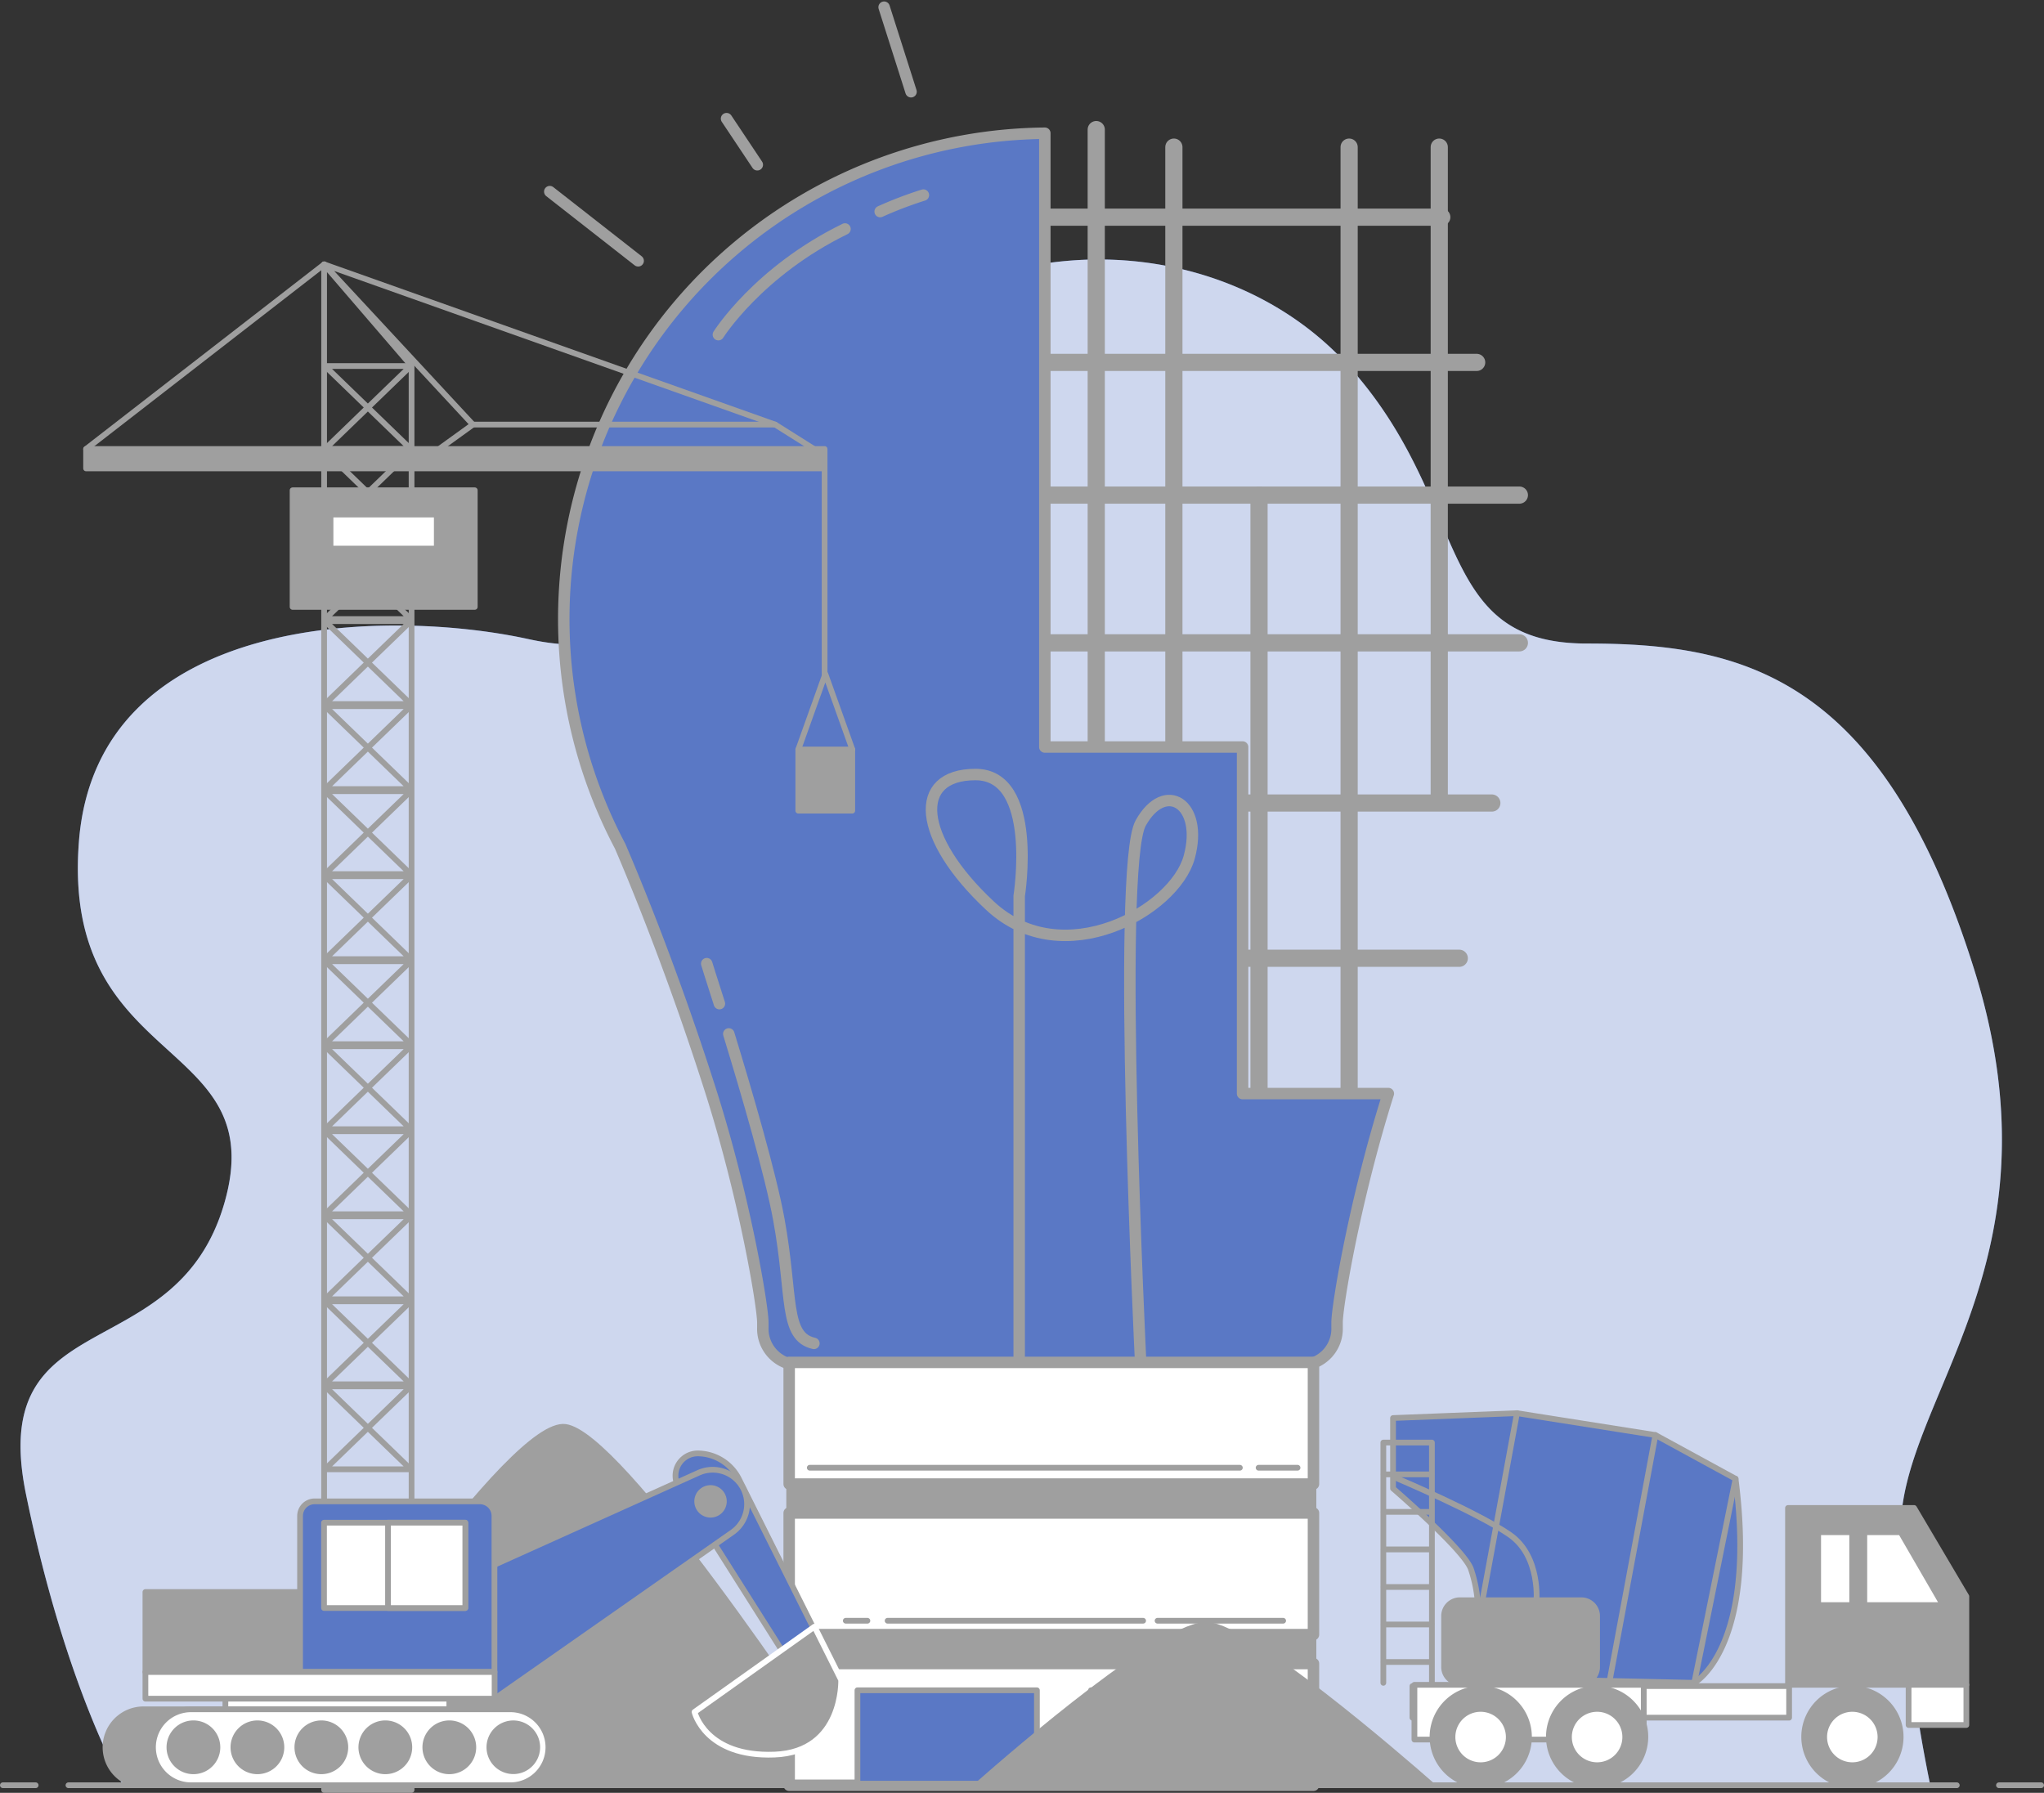 <svg xmlns="http://www.w3.org/2000/svg" width="356.779" height="312.936" viewBox="0 0 356.779 312.936">
  <rect x="0" y="0" width="356.779" height="312.936" fill="#333333" stroke="none"/>
  <g id="Do" transform="translate(-0.5 0.256)">
    <path id="Path_6" data-name="Path 6" d="M338.643,328.718H23.215S13.2,311.842,6.253,277.919s26.154-21.541,34.618-50.782S12.41,204.062,15.489,164.05s53.852-40.775,78.471-35.39S115.5,115.583,144,84.807s71.551-27.7,93.092-3.842,14.612,48.467,41.555,48.467,51.571,5.411,67.684,56.956-13.374,75.1-12.839,98.376a254.867,254.867,0,0,0,5.156,43.955Z" transform="translate(-1.217 -17.361)" fill="#5a78c5"/>
    <path id="Path_7" data-name="Path 7" d="M338.643,328.718H23.215S13.2,311.842,6.253,277.919s26.154-21.541,34.618-50.782S12.41,204.062,15.489,164.05s53.852-40.775,78.471-35.39S115.5,115.583,144,84.807s71.551-27.7,93.092-3.842,14.612,48.467,41.555,48.467,51.571,5.411,67.684,56.956-13.374,75.1-12.839,98.376a254.867,254.867,0,0,0,5.156,43.955Z" transform="translate(-1.217 -17.361)" fill="#fff" opacity="0.7"/>
    <path id="Path_8" data-name="Path 8" d="M167.82,409.045c-7.725-11.763-40.707-61.222-50.358-62.544-9.4-1.29-42.827,48.721-51.867,62.544Z" transform="translate(-18.265 -97.688)" fill="#9f9f9f" stroke="#9f9f9f" stroke-linecap="round" stroke-linejoin="round" stroke-width="1"/>
    <path id="Path_9" data-name="Path 9" d="M267.088,30.785V144.841" transform="translate(-75.24 -8.422)" fill="none" stroke="#9f9f9f" stroke-linecap="round" stroke-linejoin="round" stroke-width="3"/>
    <path id="Path_10" data-name="Path 10" d="M285.983,35.053V146.048" transform="translate(-80.583 -9.629)" fill="none" stroke="#9f9f9f" stroke-linecap="round" stroke-linejoin="round" stroke-width="3"/>
    <path id="Path_11" data-name="Path 11" d="M306.7,119.737V227.246" transform="translate(-86.44 -33.574)" fill="none" stroke="#9f9f9f" stroke-linecap="round" stroke-linejoin="round" stroke-width="3"/>
    <path id="Path_12" data-name="Path 12" d="M328.632,35.053V203.3" transform="translate(-92.642 -9.629)" fill="none" stroke="#9f9f9f" stroke-linecap="round" stroke-linejoin="round" stroke-width="3"/>
    <path id="Path_13" data-name="Path 13" d="M350.565,35.053V149.109" transform="translate(-98.844 -9.629)" fill="none" stroke="#9f9f9f" stroke-linecap="round" stroke-linejoin="round" stroke-width="3"/>
    <path id="Path_14" data-name="Path 14" d="M250.641,52.1h72.11" transform="translate(-70.589 -14.45)" fill="none" stroke="#9f9f9f" stroke-linecap="round" stroke-linejoin="round" stroke-width="3"/>
    <path id="Path_15" data-name="Path 15" d="M250.641,87.445h78.2" transform="translate(-70.589 -24.444)" fill="none" stroke="#9f9f9f" stroke-linecap="round" stroke-linejoin="round" stroke-width="3"/>
    <path id="Path_16" data-name="Path 16" d="M248.82,119.737h86.96" transform="translate(-70.074 -33.574)" fill="none" stroke="#9f9f9f" stroke-linecap="round" stroke-linejoin="round" stroke-width="3"/>
    <path id="Path_17" data-name="Path 17" d="M246.987,155.694h88.275" transform="translate(-69.556 -43.742)" fill="none" stroke="#9f9f9f" stroke-linecap="round" stroke-linejoin="round" stroke-width="3"/>
    <path id="Path_18" data-name="Path 18" d="M270.138,194.677H337" transform="translate(-76.102 -54.765)" fill="none" stroke="#9f9f9f" stroke-linecap="round" stroke-linejoin="round" stroke-width="3"/>
    <path id="Path_19" data-name="Path 19" d="M294.508,232.455h43.7" transform="translate(-82.993 -65.447)" fill="none" stroke="#9f9f9f" stroke-linecap="round" stroke-linejoin="round" stroke-width="3"/>
    <path id="Path_20" data-name="Path 20" d="M134.1,45.884,149.529,57.96" transform="translate(-37.637 -12.692)" fill="none" stroke="#9f9f9f" stroke-linecap="round" stroke-linejoin="round" stroke-width="2"/>
    <path id="Path_21" data-name="Path 21" d="M177.119,28.124l5.368,8.048" transform="translate(-49.8 -7.67)" fill="none" stroke="#9f9f9f" stroke-linecap="round" stroke-linejoin="round" stroke-width="2"/>
    <path id="Path_22" data-name="Path 22" d="M215.464,1l4.7,14.756" transform="translate(-60.642)" fill="none" stroke="#9f9f9f" stroke-linecap="round" stroke-linejoin="round" stroke-width="2"/>
    <path id="Path_23" data-name="Path 23" d="M281.432,199.3H255.991V138.807H221.474V31.672a84.807,84.807,0,0,0-74.138,124.436c2.765,6.437,9.261,22.2,15.766,42.59,6.013,18.818,9.151,37.738,9.151,40.6v.848a6.344,6.344,0,0,0,6.335,6.563H266.15a6.351,6.351,0,0,0,6.335-6.563v-.848C272.468,236.47,275.547,217.915,281.432,199.3Z" transform="translate(-38.599 -8.673)" fill="#5a78c5" stroke="#9f9f9f" stroke-linecap="round" stroke-linejoin="round" stroke-width="2"/>
    <path id="Path_24" data-name="Path 24" d="M214.506,49.6a68.132,68.132,0,0,1,7.54-2.875" transform="translate(-60.372 -12.929)" fill="none" stroke="#9f9f9f" stroke-linecap="round" stroke-linejoin="round" stroke-width="2"/>
    <path id="Path_25" data-name="Path 25" d="M175.132,73.422s6.912-11.025,22.1-18.445" transform="translate(-49.238 -15.263)" fill="none" stroke="#9f9f9f" stroke-linecap="round" stroke-linejoin="round" stroke-width="2"/>
    <path id="Path_26" data-name="Path 26" d="M177.663,250.865c3.146,10.279,7.31,24.517,8.752,32.472,2.442,13.417.848,20.354,6.106,21.549" transform="translate(-49.954 -70.653)" fill="none" stroke="#9f9f9f" stroke-linecap="round" stroke-linejoin="round" stroke-width="2"/>
    <path id="Path_27" data-name="Path 27" d="M172.295,233.768s.848,2.756,2.213,6.979" transform="translate(-48.436 -65.818)" fill="none" stroke="#9f9f9f" stroke-linecap="round" stroke-linejoin="round" stroke-width="2"/>
    <path id="Path_28" data-name="Path 28" d="M242.3,290.013V208.939s3.392-21.2-7.633-21.2-10.177,11.025,2.544,22.9,32.227.848,34.771-8.481-4.24-13.569-8.481-5.937,0,94.134,0,94.134" transform="translate(-63.901 -52.802)" fill="none" stroke="#9f9f9f" stroke-linecap="round" stroke-linejoin="round" stroke-width="2"/>
    <path id="Path_29" data-name="Path 29" d="M283.874,330.8H192.36v21.235h91.514Z" transform="translate(-54.11 -93.254)" fill="#fff" stroke="#9f9f9f" stroke-linecap="round" stroke-linejoin="round" stroke-width="2"/>
    <path id="Path_30" data-name="Path 30" d="M283.874,367.45H192.36v21.235h91.514Z" transform="translate(-54.11 -103.618)" fill="#fff" stroke="#9f9f9f" stroke-linecap="round" stroke-linejoin="round" stroke-width="2"/>
    <path id="Path_31" data-name="Path 31" d="M283.874,360.4H192.36v5.054h91.514Z" transform="translate(-54.11 -101.626)" fill="#9f9f9f" stroke="#9f9f9f" stroke-linecap="round" stroke-linejoin="round" stroke-width="1"/>
    <path id="Path_32" data-name="Path 32" d="M283.874,404.1H192.36V425.34h91.514Z" transform="translate(-54.11 -113.983)" fill="#fff" stroke="#9f9f9f" stroke-linecap="round" stroke-linejoin="round" stroke-width="2"/>
    <path id="Path_33" data-name="Path 33" d="M306.6,356.442h6.8" transform="translate(-86.413 -100.506)" fill="none" stroke="#9f9f9f" stroke-linecap="round" stroke-linejoin="round" stroke-width="1"/>
    <path id="Path_34" data-name="Path 34" d="M197.373,356.442h75.071" transform="translate(-55.527 -100.506)" fill="none" stroke="#9f9f9f" stroke-linecap="round" stroke-linejoin="round" stroke-width="1"/>
    <path id="Path_35" data-name="Path 35" d="M282.01,393.676h21.922" transform="translate(-79.459 -111.034)" fill="none" stroke="#9f9f9f" stroke-linecap="round" stroke-linejoin="round" stroke-width="1"/>
    <path id="Path_36" data-name="Path 36" d="M216.315,393.676h44.6" transform="translate(-60.883 -111.034)" fill="none" stroke="#9f9f9f" stroke-linecap="round" stroke-linejoin="round" stroke-width="1"/>
    <path id="Path_37" data-name="Path 37" d="M206.135,393.676h3.774" transform="translate(-58.005 -111.034)" fill="none" stroke="#9f9f9f" stroke-linecap="round" stroke-linejoin="round" stroke-width="1"/>
    <path id="Path_38" data-name="Path 38" d="M283.874,397.057H192.36v5.054h91.514Z" transform="translate(-54.11 -111.99)" fill="#9f9f9f" stroke="#9f9f9f" stroke-linecap="round" stroke-linejoin="round" stroke-width="1"/>
    <path id="Path_39" data-name="Path 39" d="M240.3,410.6H208.973V426.9H240.3Z" transform="translate(-58.807 -115.819)" fill="#5a78c5" stroke="#9f9f9f" stroke-linecap="round" stroke-linejoin="round" stroke-width="1"/>
    <path id="Path_40" data-name="Path 40" d="M297.138,410.6H265.811V426.9h31.327Z" transform="translate(-74.879 -115.819)" fill="#5a78c5" stroke="#9f9f9f" stroke-linecap="round" stroke-linejoin="round" stroke-width="1"/>
    <path id="Path_41" data-name="Path 41" d="M317.482,422.674c-6-5.267-31.642-27.409-39.1-27.986-7.31-.585-33.26,21.812-40.283,27.986Z" transform="translate(-67.042 -111.317)" fill="#9f9f9f" stroke="#9f9f9f" stroke-linecap="round" stroke-linejoin="round" stroke-width="1"/>
    <path id="Path_42" data-name="Path 42" d="M486.778,433.712h7.361" transform="translate(-137.36 -122.355)" fill="none" stroke="#9f9f9f" stroke-linecap="round" stroke-linejoin="round" stroke-width="1"/>
    <path id="Path_43" data-name="Path 43" d="M16.962,433.712H346.571" transform="translate(-4.514 -122.355)" fill="none" stroke="#9f9f9f" stroke-linecap="round" stroke-linejoin="round" stroke-width="1"/>
    <path id="Path_44" data-name="Path 44" d="M1,433.712H6.724" transform="translate(0 -122.355)" fill="none" stroke="#9f9f9f" stroke-linecap="round" stroke-linejoin="round" stroke-width="1"/>
    <path id="Path_45" data-name="Path 45" d="M457.445,366.232H435.438V397.1H466.57V381.667Z" transform="translate(-122.843 -103.274)" fill="#9f9f9f" stroke="#9f9f9f" stroke-linecap="round" stroke-linejoin="round" stroke-width="1"/>
    <path id="Path_46" data-name="Path 46" d="M474.869,409.272H464.785v7.013h10.084Z" transform="translate(-131.141 -115.444)" fill="#fff" stroke="#9f9f9f" stroke-linecap="round" stroke-linejoin="round" stroke-width="1"/>
    <path id="Path_47" data-name="Path 47" d="M391.9,390.231s11.025-5.937,7.208-35.619l-13.993-7.633-24.169-3.816-21.625.849v12.3s12.3,10.6,13.569,13.993a23.5,23.5,0,0,1,1.272,7.209v11.872Z" transform="translate(-95.665 -96.751)" fill="#5a78c5" stroke="#9f9f9f" stroke-linecap="round" stroke-linejoin="round" stroke-width="1"/>
    <path id="Path_48" data-name="Path 48" d="M419.838,359.126l-7.208,35.619" transform="translate(-116.394 -101.265)" fill="none" stroke="#9f9f9f" stroke-linecap="round" stroke-linejoin="round" stroke-width="1"/>
    <path id="Path_49" data-name="Path 49" d="M399.994,348.484l-8.056,43.252" transform="translate(-110.543 -98.256)" fill="none" stroke="#9f9f9f" stroke-linecap="round" stroke-linejoin="round" stroke-width="1"/>
    <path id="Path_50" data-name="Path 50" d="M367.132,343.163,361.2,375.39" transform="translate(-101.85 -96.751)" fill="none" stroke="#9f9f9f" stroke-linecap="round" stroke-linejoin="round" stroke-width="1"/>
    <path id="Path_51" data-name="Path 51" d="M340.5,359.126s13.993,5.937,19.505,9.753,4.665,11.872,4.665,11.872" transform="translate(-95.999 -101.265)" fill="none" stroke="#9f9f9f" stroke-linecap="round" stroke-linejoin="round" stroke-width="1"/>
    <path id="Path_52" data-name="Path 52" d="M409.789,409.579H344.038v5.513h65.751Z" transform="translate(-96.998 -115.531)" fill="#fff" stroke="#9f9f9f" stroke-linecap="round" stroke-linejoin="round" stroke-width="1"/>
    <path id="Path_53" data-name="Path 53" d="M454.014,384.853h13.73l-7.37-12.721h-6.36Z" transform="translate(-128.096 -104.942)" fill="#fff" stroke="#9f9f9f" stroke-linecap="round" stroke-linejoin="round" stroke-width="1"/>
    <path id="Path_54" data-name="Path 54" d="M448.718,372.132h-5.937v12.721h5.937Z" transform="translate(-124.919 -104.942)" fill="#fff" stroke="#9f9f9f" stroke-linecap="round" stroke-linejoin="round" stroke-width="1"/>
    <path id="Path_55" data-name="Path 55" d="M384.552,409.272H344.523v9.557h40.029Z" transform="translate(-97.136 -115.444)" fill="#fff" stroke="#9f9f9f" stroke-linecap="round" stroke-linejoin="round" stroke-width="1"/>
    <path id="Path_56" data-name="Path 56" d="M449.291,426.908a8.421,8.421,0,1,0-9.784-6.79A8.421,8.421,0,0,0,449.291,426.908Z" transform="translate(-123.955 -115.706)" fill="#9f9f9f" stroke="#9f9f9f" stroke-linecap="round" stroke-linejoin="round" stroke-width="1"/>
    <path id="Path_57" data-name="Path 57" d="M449.157,424.956a4.91,4.91,0,1,0-4.91-4.91A4.91,4.91,0,0,0,449.157,424.956Z" transform="translate(-125.334 -117.102)" fill="#fff" stroke="#9f9f9f" stroke-linecap="round" stroke-linejoin="round" stroke-width="1"/>
    <path id="Path_58" data-name="Path 58" d="M358.811,426.931a8.421,8.421,0,1,0-9.76-6.825A8.422,8.422,0,0,0,358.811,426.931Z" transform="translate(-98.379 -115.711)" fill="#9f9f9f" stroke="#9f9f9f" stroke-linecap="round" stroke-linejoin="round" stroke-width="1"/>
    <path id="Path_59" data-name="Path 59" d="M358.7,424.956a4.91,4.91,0,1,0-4.91-4.91A4.911,4.911,0,0,0,358.7,424.956Z" transform="translate(-99.757 -117.102)" fill="#fff" stroke="#9f9f9f" stroke-linecap="round" stroke-linejoin="round" stroke-width="1"/>
    <path id="Path_60" data-name="Path 60" d="M391.363,424.815a8.421,8.421,0,1,0-11.9-.507A8.421,8.421,0,0,0,391.363,424.815Z" transform="translate(-106.388 -115.704)" fill="#9f9f9f" stroke="#9f9f9f" stroke-linecap="round" stroke-linejoin="round" stroke-width="1"/>
    <path id="Path_61" data-name="Path 61" d="M387.046,424.956a4.91,4.91,0,1,0-4.911-4.91A4.91,4.91,0,0,0,387.046,424.956Z" transform="translate(-107.771 -117.102)" fill="#fff" stroke="#9f9f9f" stroke-linecap="round" stroke-linejoin="round" stroke-width="1"/>
    <path id="Path_62" data-name="Path 62" d="M375.694,388.686h-21.2a2.756,2.756,0,0,0-2.756,2.756v8.9a2.756,2.756,0,0,0,2.756,2.756h21.2a2.757,2.757,0,0,0,2.756-2.756v-8.9A2.756,2.756,0,0,0,375.694,388.686Z" transform="translate(-99.175 -109.623)" fill="#9f9f9f" stroke="#9f9f9f" stroke-linecap="round" stroke-linejoin="round" stroke-width="1"/>
    <path id="Path_63" data-name="Path 63" d="M336.956,392.254V350.317h8.481v41.937" transform="translate(-94.996 -98.774)" fill="none" stroke="#9f9f9f" stroke-linecap="round" stroke-linejoin="round" stroke-width="1"/>
    <path id="Path_64" data-name="Path 64" d="M337.039,358.062h8.328" transform="translate(-95.019 -100.964)" fill="none" stroke="#9f9f9f" stroke-linecap="round" stroke-linejoin="round" stroke-width="1"/>
    <path id="Path_65" data-name="Path 65" d="M337.039,367.19h8.328" transform="translate(-95.019 -103.545)" fill="none" stroke="#9f9f9f" stroke-linecap="round" stroke-linejoin="round" stroke-width="1"/>
    <path id="Path_66" data-name="Path 66" d="M337.039,376.318h8.328" transform="translate(-95.019 -106.126)" fill="none" stroke="#9f9f9f" stroke-linecap="round" stroke-linejoin="round" stroke-width="1"/>
    <path id="Path_67" data-name="Path 67" d="M337.039,385.458h8.328" transform="translate(-95.019 -108.71)" fill="none" stroke="#9f9f9f" stroke-linecap="round" stroke-linejoin="round" stroke-width="1"/>
    <path id="Path_68" data-name="Path 68" d="M337.039,394.586h8.328" transform="translate(-95.019 -111.292)" fill="none" stroke="#9f9f9f" stroke-linecap="round" stroke-linejoin="round" stroke-width="1"/>
    <path id="Path_69" data-name="Path 69" d="M337.039,403.714h8.328" transform="translate(-95.019 -113.873)" fill="none" stroke="#9f9f9f" stroke-linecap="round" stroke-linejoin="round" stroke-width="1"/>
    <path id="Path_70" data-name="Path 70" d="M94.446,329.876H79.181V63.585l15.265,17.75Z" transform="translate(-22.107 -17.697)" fill="none" stroke="#9f9f9f" stroke-linecap="round" stroke-linejoin="round" stroke-width="1"/>
    <path id="Path_71" data-name="Path 71" d="M79.393,351.113H94.362L79.393,336.637H94.362Z" transform="translate(-22.167 -94.906)" fill="none" stroke="#9f9f9f" stroke-linecap="round" stroke-linejoin="round" stroke-width="1"/>
    <path id="Path_72" data-name="Path 72" d="M79.393,330.421H94.362L79.393,315.945H94.362Z" transform="translate(-22.167 -89.055)" fill="none" stroke="#9f9f9f" stroke-linecap="round" stroke-linejoin="round" stroke-width="1"/>
    <path id="Path_73" data-name="Path 73" d="M79.393,309.729H94.362L79.393,295.253H94.362Z" transform="translate(-22.167 -83.204)" fill="none" stroke="#9f9f9f" stroke-linecap="round" stroke-linejoin="round" stroke-width="1"/>
    <path id="Path_74" data-name="Path 74" d="M79.393,289.037H94.362L79.393,274.561H94.362Z" transform="translate(-22.167 -77.353)" fill="none" stroke="#9f9f9f" stroke-linecap="round" stroke-linejoin="round" stroke-width="1"/>
    <path id="Path_75" data-name="Path 75" d="M79.393,268.345H94.362L79.393,253.868H94.362Z" transform="translate(-22.167 -71.502)" fill="none" stroke="#9f9f9f" stroke-linecap="round" stroke-linejoin="round" stroke-width="1"/>
    <path id="Path_76" data-name="Path 76" d="M79.393,247.653H94.362L79.393,233.176H94.362Z" transform="translate(-22.167 -65.651)" fill="none" stroke="#9f9f9f" stroke-linecap="round" stroke-linejoin="round" stroke-width="1"/>
    <path id="Path_77" data-name="Path 77" d="M79.393,226.961H94.362L79.393,212.484H94.362Z" transform="translate(-22.167 -59.8)" fill="none" stroke="#9f9f9f" stroke-linecap="round" stroke-linejoin="round" stroke-width="1"/>
    <path id="Path_78" data-name="Path 78" d="M79.393,206.269H94.362L79.393,191.792H94.362Z" transform="translate(-22.167 -53.949)" fill="none" stroke="#9f9f9f" stroke-linecap="round" stroke-linejoin="round" stroke-width="1"/>
    <path id="Path_79" data-name="Path 79" d="M79.393,185.577H94.362L79.393,171.1H94.362Z" transform="translate(-22.167 -48.098)" fill="none" stroke="#9f9f9f" stroke-linecap="round" stroke-linejoin="round" stroke-width="1"/>
    <path id="Path_80" data-name="Path 80" d="M79.393,164.885H94.362L79.393,150.408H94.362Z" transform="translate(-22.167 -42.247)" fill="none" stroke="#9f9f9f" stroke-linecap="round" stroke-linejoin="round" stroke-width="1"/>
    <path id="Path_81" data-name="Path 81" d="M79.393,144.193H94.362L79.393,129.716H94.362Z" transform="translate(-22.167 -36.396)" fill="none" stroke="#9f9f9f" stroke-linecap="round" stroke-linejoin="round" stroke-width="1"/>
    <path id="Path_82" data-name="Path 82" d="M79.393,123.5H94.362L79.393,109.024H94.362Z" transform="translate(-22.167 -30.545)" fill="none" stroke="#9f9f9f" stroke-linecap="round" stroke-linejoin="round" stroke-width="1"/>
    <path id="Path_83" data-name="Path 83" d="M79.393,102.809H94.362L79.393,88.332H94.362Z" transform="translate(-22.167 -24.694)" fill="none" stroke="#9f9f9f" stroke-linecap="round" stroke-linejoin="round" stroke-width="1"/>
    <path id="Path_84" data-name="Path 84" d="M173.015,107.236l-7.395-4.656H112.845l-6.446,4.656Z" transform="translate(-29.803 -28.723)" fill="none" stroke="#9f9f9f" stroke-linecap="round" stroke-linejoin="round" stroke-width="1"/>
    <path id="Path_85" data-name="Path 85" d="M150.16,108.516H21.255v3.392H150.16Z" transform="translate(-5.727 -30.402)" fill="#9f9f9f" stroke="#9f9f9f" stroke-linecap="round" stroke-linejoin="round" stroke-width="1"/>
    <path id="Path_86" data-name="Path 86" d="M157.923,91.554,79.181,63.585l25.968,27.969" transform="translate(-22.107 -17.697)" fill="none" stroke="#9f9f9f" stroke-linecap="round" stroke-linejoin="round" stroke-width="1"/>
    <path id="Path_87" data-name="Path 87" d="M62.81,63.585,21.255,95.811" transform="translate(-5.727 -17.697)" fill="none" stroke="#9f9f9f" stroke-linecap="round" stroke-linejoin="round" stroke-width="1"/>
    <path id="Path_88" data-name="Path 88" d="M103.309,118.566h-31.8V138.92h31.8Z" transform="translate(-19.937 -33.243)" fill="#9f9f9f" stroke="#9f9f9f" stroke-linecap="round" stroke-linejoin="round" stroke-width="1"/>
    <path id="Path_89" data-name="Path 89" d="M99.288,124.478H80.741v5.937H99.288Z" transform="translate(-22.548 -34.915)" fill="#fff" stroke="#9f9f9f" stroke-linecap="round" stroke-linejoin="round" stroke-width="1"/>
    <path id="Path_90" data-name="Path 90" d="M200.98,113.245v36.569" transform="translate(-56.547 -31.739)" fill="none" stroke="#9f9f9f" stroke-linecap="round" stroke-linejoin="round" stroke-width="1"/>
    <path id="Path_91" data-name="Path 91" d="M204,181.647h-9.422v10.678H204Z" transform="translate(-54.738 -51.08)" fill="#9f9f9f" stroke="#9f9f9f" stroke-linecap="round" stroke-linejoin="round" stroke-width="1"/>
    <path id="Path_92" data-name="Path 92" d="M194.583,176.448l4.715-13.187,4.715,13.187" transform="translate(-54.738 -45.881)" fill="none" stroke="#9f9f9f" stroke-linecap="round" stroke-linejoin="round" stroke-width="1"/>
    <path id="Path_93" data-name="Path 93" d="M165.3,358.933l20.354,32.175,5.088-3.723-14.977-29.953a8.1,8.1,0,0,0-7.251-4.478h0a3.893,3.893,0,0,0-3.214,5.979Z" transform="translate(-46.288 -99.52)" fill="#5a78c5" stroke="#9f9f9f" stroke-linecap="round" stroke-linejoin="round" stroke-width="1"/>
    <path id="Path_94" data-name="Path 94" d="M190.265,395.118,169.327,410.01s1.866,7.9,13.959,7.438,11.636-13.026,11.636-13.026Z" transform="translate(-47.597 -111.442)" fill="#9f9f9f" stroke="#fff" stroke-linecap="round" stroke-linejoin="round" stroke-width="1"/>
    <path id="Path_95" data-name="Path 95" d="M117.431,374.552l37.925-17.088a6,6,0,0,1,7.294,1.908h0a6,6,0,0,1-1.391,8.481l-41.5,29.046Z" transform="translate(-32.922 -100.645)" fill="#5a78c5" stroke="#9f9f9f" stroke-linecap="round" stroke-linejoin="round" stroke-width="1"/>
    <path id="Path_96" data-name="Path 96" d="M94.241,410.69H55.154v6.047H94.241Z" transform="translate(-15.313 -115.845)" fill="#fff" stroke="#9f9f9f" stroke-linecap="round" stroke-linejoin="round" stroke-width="1"/>
    <path id="Path_97" data-name="Path 97" d="M69.657,386.688H35.692v13.959H69.657Z" transform="translate(-9.81 -109.058)" fill="#9f9f9f" stroke="#9f9f9f" stroke-linecap="round" stroke-linejoin="round" stroke-width="1"/>
    <path id="Path_98" data-name="Path 98" d="M75.88,364.624h28.834a2.543,2.543,0,0,1,2.544,2.544v27.223H73.328V367.168a2.545,2.545,0,0,1,2.553-2.544Z" transform="translate(-20.452 -102.819)" fill="#5a78c5" stroke="#9f9f9f" stroke-linecap="round" stroke-linejoin="round" stroke-width="1"/>
    <path id="Path_99" data-name="Path 99" d="M32.6,428.486H88.2a6.628,6.628,0,0,0,0-13.255H32.6a6.631,6.631,0,0,0-6.623,6.632h0a6.624,6.624,0,0,0,6.623,6.624Z" transform="translate(-7.061 -117.129)" fill="#9f9f9f" stroke="#9f9f9f" stroke-linecap="round" stroke-linejoin="round" stroke-width="1"/>
    <path id="Path_100" data-name="Path 100" d="M44.275,428.486h55.6a6.628,6.628,0,1,0,0-13.255h-55.6a6.628,6.628,0,1,0,0,13.255Z" transform="translate(-10.361 -117.129)" fill="#fff" stroke="#9f9f9f" stroke-linecap="round" stroke-linejoin="round" stroke-width="1"/>
    <path id="Path_101" data-name="Path 101" d="M96.642,406.15H35.692v4.656h60.95Z" transform="translate(-9.81 -114.561)" fill="#fff" stroke="#9f9f9f" stroke-linecap="round" stroke-linejoin="round" stroke-width="1"/>
    <path id="Path_102" data-name="Path 102" d="M49.912,422.825a4.19,4.19,0,1,1-1.227-2.962,4.187,4.187,0,0,1,1.227,2.962Z" transform="translate(-11.461 -118.092)" fill="#9f9f9f" stroke="#9f9f9f" stroke-linecap="round" stroke-linejoin="round" stroke-width="1"/>
    <path id="Path_103" data-name="Path 103" d="M61.294,427.015a4.189,4.189,0,1,0-4.189-4.189A4.189,4.189,0,0,0,61.294,427.015Z" transform="translate(-15.864 -118.092)" fill="#9f9f9f" stroke="#9f9f9f" stroke-linecap="round" stroke-linejoin="round" stroke-width="1"/>
    <path id="Path_104" data-name="Path 104" d="M76.855,427.015a4.189,4.189,0,1,0-4.189-4.189A4.189,4.189,0,0,0,76.855,427.015Z" transform="translate(-20.264 -118.092)" fill="#9f9f9f" stroke="#9f9f9f" stroke-linecap="round" stroke-linejoin="round" stroke-width="1"/>
    <path id="Path_105" data-name="Path 105" d="M96.617,422.825a4.19,4.19,0,1,1-1.227-2.962,4.187,4.187,0,0,1,1.227,2.962Z" transform="translate(-24.668 -118.092)" fill="#9f9f9f" stroke="#9f9f9f" stroke-linecap="round" stroke-linejoin="round" stroke-width="1"/>
    <path id="Path_106" data-name="Path 106" d="M112.189,422.825a4.19,4.19,0,1,1-1.227-2.962,4.191,4.191,0,0,1,1.227,2.962Z" transform="translate(-29.071 -118.092)" fill="#9f9f9f" stroke="#9f9f9f" stroke-linecap="round" stroke-linejoin="round" stroke-width="1"/>
    <path id="Path_107" data-name="Path 107" d="M127.749,422.825a4.178,4.178,0,1,1-.316-1.6,4.187,4.187,0,0,1,.316,1.6Z" transform="translate(-33.471 -118.092)" fill="#9f9f9f" stroke="#9f9f9f" stroke-linecap="round" stroke-linejoin="round" stroke-width="1"/>
    <path id="Path_108" data-name="Path 108" d="M174.63,363.7a2.329,2.329,0,1,0-.175.892A2.331,2.331,0,0,0,174.63,363.7Z" transform="translate(-47.777 -101.9)" fill="#9f9f9f" stroke="#9f9f9f" stroke-linecap="round" stroke-linejoin="round" stroke-width="1"/>
    <path id="Path_109" data-name="Path 109" d="M103.818,369.815H79.157v14.892h24.662Z" transform="translate(-22.1 -104.287)" fill="#fff" stroke="#9f9f9f" stroke-linecap="round" stroke-linejoin="round" stroke-width="1"/>
    <path id="Path_110" data-name="Path 110" d="M108.222,369.815H94.729v14.892h13.493Z" transform="translate(-26.503 -104.287)" fill="#fff" stroke="#9f9f9f" stroke-linecap="round" stroke-linejoin="round" stroke-width="1"/>
  </g>
</svg>
